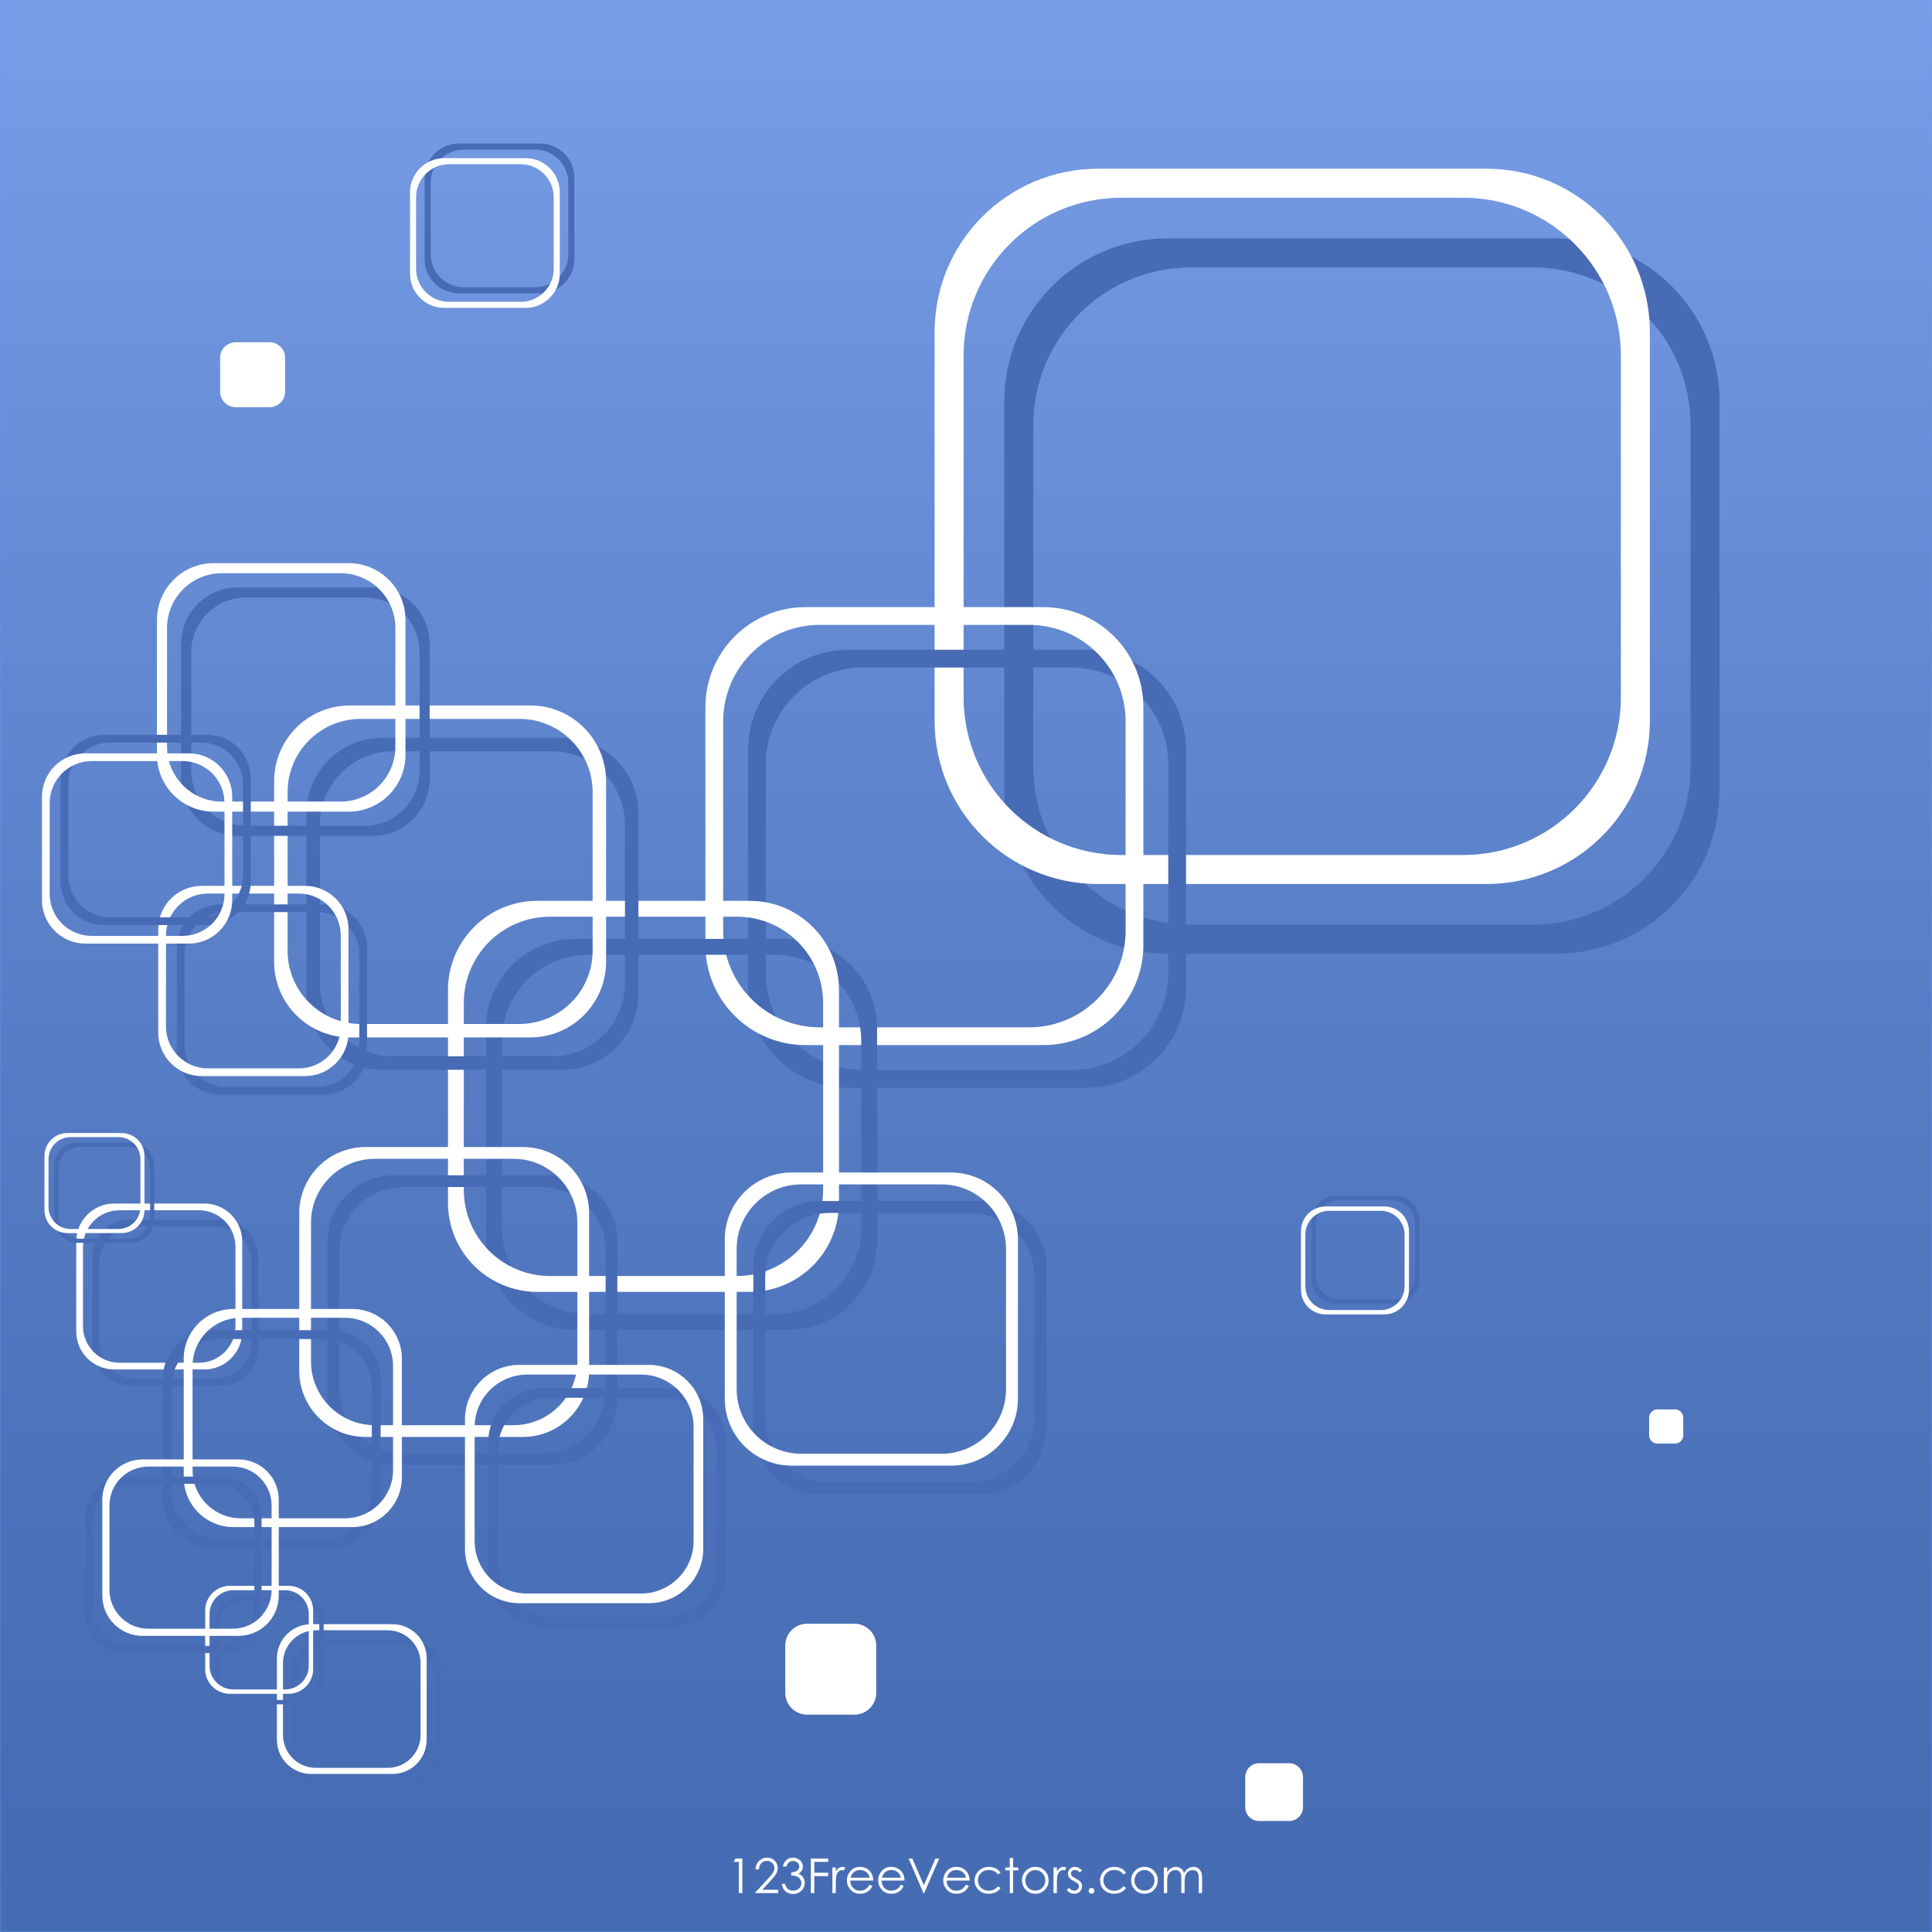 <?xml version="1.0" encoding="UTF-8" standalone="no"?>
<svg
     xmlns:dc="http://purl.org/dc/elements/1.1/"
     xmlns:cc="http://creativecommons.org/ns#"
     xmlns:rdf="http://www.w3.org/1999/02/22-rdf-syntax-ns#"
     xmlns:svg="http://www.w3.org/2000/svg"
     xmlns="http://www.w3.org/2000/svg"
     xmlns:xlink="http://www.w3.org/1999/xlink"
     width="800pt"
     height="800pt"
     viewBox="0 0 800 800"
     version="1.2"
     id="svg868">
    <defs
         id="defs485">
        <filter
             id="alpha"
             filterUnits="objectBoundingBox"
             x="0%"
             y="0%"
             width="100%"
             height="100%">
            <feColorMatrix
                 type="matrix"
                 in="SourceGraphic"
                 values="0 0 0 0 1 0 0 0 0 1 0 0 0 0 1 0 0 0 1 0"
                 id="feColorMatrix2" />
        </filter>
        <mask
             id="mask0">
            <g
                 filter="url(#alpha)"
                 id="g7">
                <rect
                     x="0"
                     y="0"
                     width="800"
                     height="800"
                     style="fill:rgb(0%,0%,0%);fill-opacity:0.3;stroke:none;"
                     id="rect5" />
            </g>
        </mask>
        <linearGradient
             id="linear0"
             gradientUnits="userSpaceOnUse"
             x1="0.004"
             y1="0"
             x2="0.996"
             y2="0"
             gradientTransform="matrix(-0,806.448,-806.448,-0,400,-3.226)">
            <stop
                 offset="0"
                 style="stop-color:rgb(66.667%,67.451%,68.628%);stop-opacity:1;"
                 id="stop10" />
            <stop
                 offset="0.004"
                 style="stop-color:rgb(66.275%,67.059%,68.236%);stop-opacity:1;"
                 id="stop12" />
            <stop
                 offset="0.008"
                 style="stop-color:rgb(65.883%,66.667%,67.844%);stop-opacity:1;"
                 id="stop14" />
            <stop
                 offset="0.012"
                 style="stop-color:rgb(65.491%,66.275%,67.451%);stop-opacity:1;"
                 id="stop16" />
            <stop
                 offset="0.016"
                 style="stop-color:rgb(65.491%,65.883%,67.059%);stop-opacity:1;"
                 id="stop18" />
            <stop
                 offset="0.02"
                 style="stop-color:rgb(65.099%,65.883%,66.667%);stop-opacity:1;"
                 id="stop20" />
            <stop
                 offset="0.023"
                 style="stop-color:rgb(64.706%,65.491%,66.667%);stop-opacity:1;"
                 id="stop22" />
            <stop
                 offset="0.027"
                 style="stop-color:rgb(64.314%,65.099%,66.275%);stop-opacity:1;"
                 id="stop24" />
            <stop
                 offset="0.031"
                 style="stop-color:rgb(63.922%,64.706%,65.883%);stop-opacity:1;"
                 id="stop26" />
            <stop
                 offset="0.035"
                 style="stop-color:rgb(63.53%,64.314%,65.491%);stop-opacity:1;"
                 id="stop28" />
            <stop
                 offset="0.039"
                 style="stop-color:rgb(63.138%,63.922%,65.099%);stop-opacity:1;"
                 id="stop30" />
            <stop
                 offset="0.043"
                 style="stop-color:rgb(62.746%,63.53%,64.706%);stop-opacity:1;"
                 id="stop32" />
            <stop
                 offset="0.047"
                 style="stop-color:rgb(62.354%,63.138%,64.314%);stop-opacity:1;"
                 id="stop34" />
            <stop
                 offset="0.051"
                 style="stop-color:rgb(62.354%,62.746%,63.922%);stop-opacity:1;"
                 id="stop36" />
            <stop
                 offset="0.055"
                 style="stop-color:rgb(61.961%,62.746%,63.53%);stop-opacity:1;"
                 id="stop38" />
            <stop
                 offset="0.059"
                 style="stop-color:rgb(61.569%,62.354%,63.138%);stop-opacity:1;"
                 id="stop40" />
            <stop
                 offset="0.062"
                 style="stop-color:rgb(61.177%,61.961%,63.138%);stop-opacity:1;"
                 id="stop42" />
            <stop
                 offset="0.066"
                 style="stop-color:rgb(60.785%,61.569%,62.746%);stop-opacity:1;"
                 id="stop44" />
            <stop
                 offset="0.07"
                 style="stop-color:rgb(60.393%,61.177%,62.354%);stop-opacity:1;"
                 id="stop46" />
            <stop
                 offset="0.074"
                 style="stop-color:rgb(60.001%,60.785%,61.961%);stop-opacity:1;"
                 id="stop48" />
            <stop
                 offset="0.078"
                 style="stop-color:rgb(59.608%,60.393%,61.569%);stop-opacity:1;"
                 id="stop50" />
            <stop
                 offset="0.082"
                 style="stop-color:rgb(59.608%,60.001%,61.177%);stop-opacity:1;"
                 id="stop52" />
            <stop
                 offset="0.086"
                 style="stop-color:rgb(59.216%,60.001%,60.785%);stop-opacity:1;"
                 id="stop54" />
            <stop
                 offset="0.09"
                 style="stop-color:rgb(58.824%,59.608%,60.393%);stop-opacity:1;"
                 id="stop56" />
            <stop
                 offset="0.094"
                 style="stop-color:rgb(58.432%,59.216%,60.001%);stop-opacity:1;"
                 id="stop58" />
            <stop
                 offset="0.098"
                 style="stop-color:rgb(58.04%,58.824%,60.001%);stop-opacity:1;"
                 id="stop60" />
            <stop
                 offset="0.102"
                 style="stop-color:rgb(57.648%,58.432%,59.608%);stop-opacity:1;"
                 id="stop62" />
            <stop
                 offset="0.105"
                 style="stop-color:rgb(57.256%,58.04%,59.216%);stop-opacity:1;"
                 id="stop64" />
            <stop
                 offset="0.109"
                 style="stop-color:rgb(57.256%,57.648%,58.824%);stop-opacity:1;"
                 id="stop66" />
            <stop
                 offset="0.113"
                 style="stop-color:rgb(56.863%,57.256%,58.432%);stop-opacity:1;"
                 id="stop68" />
            <stop
                 offset="0.117"
                 style="stop-color:rgb(56.471%,57.256%,58.04%);stop-opacity:1;"
                 id="stop70" />
            <stop
                 offset="0.121"
                 style="stop-color:rgb(56.079%,56.863%,57.648%);stop-opacity:1;"
                 id="stop72" />
            <stop
                 offset="0.125"
                 style="stop-color:rgb(55.687%,56.471%,57.256%);stop-opacity:1;"
                 id="stop74" />
            <stop
                 offset="0.129"
                 style="stop-color:rgb(55.295%,56.079%,56.863%);stop-opacity:1;"
                 id="stop76" />
            <stop
                 offset="0.133"
                 style="stop-color:rgb(54.903%,55.687%,56.863%);stop-opacity:1;"
                 id="stop78" />
            <stop
                 offset="0.137"
                 style="stop-color:rgb(54.903%,55.295%,56.471%);stop-opacity:1;"
                 id="stop80" />
            <stop
                 offset="0.141"
                 style="stop-color:rgb(54.51%,54.903%,56.079%);stop-opacity:1;"
                 id="stop82" />
            <stop
                 offset="0.145"
                 style="stop-color:rgb(54.118%,54.903%,55.687%);stop-opacity:1;"
                 id="stop84" />
            <stop
                 offset="0.148"
                 style="stop-color:rgb(53.726%,54.51%,55.295%);stop-opacity:1;"
                 id="stop86" />
            <stop
                 offset="0.152"
                 style="stop-color:rgb(53.334%,54.118%,54.903%);stop-opacity:1;"
                 id="stop88" />
            <stop
                 offset="0.156"
                 style="stop-color:rgb(52.942%,53.726%,54.51%);stop-opacity:1;"
                 id="stop90" />
            <stop
                 offset="0.16"
                 style="stop-color:rgb(52.942%,53.334%,54.51%);stop-opacity:1;"
                 id="stop92" />
            <stop
                 offset="0.164"
                 style="stop-color:rgb(52.55%,52.942%,54.118%);stop-opacity:1;"
                 id="stop94" />
            <stop
                 offset="0.168"
                 style="stop-color:rgb(52.158%,52.55%,53.726%);stop-opacity:1;"
                 id="stop96" />
            <stop
                 offset="0.172"
                 style="stop-color:rgb(51.765%,52.55%,53.334%);stop-opacity:1;"
                 id="stop98" />
            <stop
                 offset="0.176"
                 style="stop-color:rgb(51.373%,52.158%,52.942%);stop-opacity:1;"
                 id="stop100" />
            <stop
                 offset="0.18"
                 style="stop-color:rgb(50.981%,51.765%,52.55%);stop-opacity:1;"
                 id="stop102" />
            <stop
                 offset="0.184"
                 style="stop-color:rgb(50.981%,51.373%,52.158%);stop-opacity:1;"
                 id="stop104" />
            <stop
                 offset="0.188"
                 style="stop-color:rgb(50.589%,50.981%,52.158%);stop-opacity:1;"
                 id="stop106" />
            <stop
                 offset="0.191"
                 style="stop-color:rgb(50.197%,50.589%,51.765%);stop-opacity:1;"
                 id="stop108" />
            <stop
                 offset="0.195"
                 style="stop-color:rgb(49.803%,50.589%,51.373%);stop-opacity:1;"
                 id="stop110" />
            <stop
                 offset="0.199"
                 style="stop-color:rgb(49.411%,50.197%,50.981%);stop-opacity:1;"
                 id="stop112" />
            <stop
                 offset="0.203"
                 style="stop-color:rgb(49.019%,49.803%,50.589%);stop-opacity:1;"
                 id="stop114" />
            <stop
                 offset="0.207"
                 style="stop-color:rgb(49.019%,49.411%,50.197%);stop-opacity:1;"
                 id="stop116" />
            <stop
                 offset="0.211"
                 style="stop-color:rgb(48.627%,49.019%,49.803%);stop-opacity:1;"
                 id="stop118" />
            <stop
                 offset="0.215"
                 style="stop-color:rgb(48.235%,48.627%,49.803%);stop-opacity:1;"
                 id="stop120" />
            <stop
                 offset="0.219"
                 style="stop-color:rgb(47.842%,48.627%,49.411%);stop-opacity:1;"
                 id="stop122" />
            <stop
                 offset="0.223"
                 style="stop-color:rgb(47.45%,48.235%,49.019%);stop-opacity:1;"
                 id="stop124" />
            <stop
                 offset="0.227"
                 style="stop-color:rgb(47.45%,47.842%,48.627%);stop-opacity:1;"
                 id="stop126" />
            <stop
                 offset="0.23"
                 style="stop-color:rgb(47.058%,47.45%,48.235%);stop-opacity:1;"
                 id="stop128" />
            <stop
                 offset="0.234"
                 style="stop-color:rgb(46.666%,47.058%,47.842%);stop-opacity:1;"
                 id="stop130" />
            <stop
                 offset="0.238"
                 style="stop-color:rgb(46.274%,46.666%,47.842%);stop-opacity:1;"
                 id="stop132" />
            <stop
                 offset="0.242"
                 style="stop-color:rgb(45.882%,46.666%,47.45%);stop-opacity:1;"
                 id="stop134" />
            <stop
                 offset="0.246"
                 style="stop-color:rgb(45.49%,46.274%,47.058%);stop-opacity:1;"
                 id="stop136" />
            <stop
                 offset="0.25"
                 style="stop-color:rgb(45.49%,45.882%,46.666%);stop-opacity:1;"
                 id="stop138" />
            <stop
                 offset="0.254"
                 style="stop-color:rgb(45.097%,45.49%,46.274%);stop-opacity:1;"
                 id="stop140" />
            <stop
                 offset="0.258"
                 style="stop-color:rgb(44.705%,45.097%,45.882%);stop-opacity:1;"
                 id="stop142" />
            <stop
                 offset="0.262"
                 style="stop-color:rgb(44.313%,45.097%,45.882%);stop-opacity:1;"
                 id="stop144" />
            <stop
                 offset="0.266"
                 style="stop-color:rgb(43.921%,44.705%,45.49%);stop-opacity:1;"
                 id="stop146" />
            <stop
                 offset="0.27"
                 style="stop-color:rgb(43.921%,44.313%,45.097%);stop-opacity:1;"
                 id="stop148" />
            <stop
                 offset="0.273"
                 style="stop-color:rgb(43.529%,43.921%,44.705%);stop-opacity:1;"
                 id="stop150" />
            <stop
                 offset="0.277"
                 style="stop-color:rgb(43.137%,43.529%,44.313%);stop-opacity:1;"
                 id="stop152" />
            <stop
                 offset="0.281"
                 style="stop-color:rgb(42.744%,43.529%,43.921%);stop-opacity:1;"
                 id="stop154" />
            <stop
                 offset="0.285"
                 style="stop-color:rgb(42.352%,43.137%,43.921%);stop-opacity:1;"
                 id="stop156" />
            <stop
                 offset="0.289"
                 style="stop-color:rgb(42.352%,42.744%,43.529%);stop-opacity:1;"
                 id="stop158" />
            <stop
                 offset="0.293"
                 style="stop-color:rgb(41.96%,42.352%,43.137%);stop-opacity:1;"
                 id="stop160" />
            <stop
                 offset="0.297"
                 style="stop-color:rgb(41.568%,41.96%,42.744%);stop-opacity:1;"
                 id="stop162" />
            <stop
                 offset="0.301"
                 style="stop-color:rgb(41.176%,41.96%,42.352%);stop-opacity:1;"
                 id="stop164" />
            <stop
                 offset="0.305"
                 style="stop-color:rgb(40.784%,41.568%,42.352%);stop-opacity:1;"
                 id="stop166" />
            <stop
                 offset="0.309"
                 style="stop-color:rgb(40.784%,41.176%,41.96%);stop-opacity:1;"
                 id="stop168" />
            <stop
                 offset="0.312"
                 style="stop-color:rgb(40.392%,40.784%,41.568%);stop-opacity:1;"
                 id="stop170" />
            <stop
                 offset="0.316"
                 style="stop-color:rgb(39.999%,40.392%,41.176%);stop-opacity:1;"
                 id="stop172" />
            <stop
                 offset="0.32"
                 style="stop-color:rgb(39.607%,40.392%,40.784%);stop-opacity:1;"
                 id="stop174" />
            <stop
                 offset="0.324"
                 style="stop-color:rgb(39.607%,39.999%,40.784%);stop-opacity:1;"
                 id="stop176" />
            <stop
                 offset="0.328"
                 style="stop-color:rgb(39.215%,39.607%,40.392%);stop-opacity:1;"
                 id="stop178" />
            <stop
                 offset="0.332"
                 style="stop-color:rgb(38.823%,39.215%,39.999%);stop-opacity:1;"
                 id="stop180" />
            <stop
                 offset="0.336"
                 style="stop-color:rgb(38.431%,38.823%,39.607%);stop-opacity:1;"
                 id="stop182" />
            <stop
                 offset="0.34"
                 style="stop-color:rgb(38.039%,38.823%,39.215%);stop-opacity:1;"
                 id="stop184" />
            <stop
                 offset="0.344"
                 style="stop-color:rgb(38.039%,38.431%,39.215%);stop-opacity:1;"
                 id="stop186" />
            <stop
                 offset="0.348"
                 style="stop-color:rgb(37.646%,38.039%,38.823%);stop-opacity:1;"
                 id="stop188" />
            <stop
                 offset="0.352"
                 style="stop-color:rgb(37.254%,37.646%,38.431%);stop-opacity:1;"
                 id="stop190" />
            <stop
                 offset="0.355"
                 style="stop-color:rgb(36.862%,37.646%,38.039%);stop-opacity:1;"
                 id="stop192" />
            <stop
                 offset="0.359"
                 style="stop-color:rgb(36.862%,37.254%,37.646%);stop-opacity:1;"
                 id="stop194" />
            <stop
                 offset="0.363"
                 style="stop-color:rgb(36.47%,36.862%,37.646%);stop-opacity:1;"
                 id="stop196" />
            <stop
                 offset="0.367"
                 style="stop-color:rgb(36.078%,36.47%,37.254%);stop-opacity:1;"
                 id="stop198" />
            <stop
                 offset="0.371"
                 style="stop-color:rgb(35.686%,36.078%,36.862%);stop-opacity:1;"
                 id="stop200" />
            <stop
                 offset="0.375"
                 style="stop-color:rgb(35.686%,36.078%,36.47%);stop-opacity:1;"
                 id="stop202" />
            <stop
                 offset="0.379"
                 style="stop-color:rgb(35.294%,35.686%,36.078%);stop-opacity:1;"
                 id="stop204" />
            <stop
                 offset="0.383"
                 style="stop-color:rgb(34.901%,35.294%,36.078%);stop-opacity:1;"
                 id="stop206" />
            <stop
                 offset="0.387"
                 style="stop-color:rgb(34.509%,34.901%,35.686%);stop-opacity:1;"
                 id="stop208" />
            <stop
                 offset="0.391"
                 style="stop-color:rgb(34.509%,34.901%,35.294%);stop-opacity:1;"
                 id="stop210" />
            <stop
                 offset="0.395"
                 style="stop-color:rgb(34.117%,34.509%,34.901%);stop-opacity:1;"
                 id="stop212" />
            <stop
                 offset="0.398"
                 style="stop-color:rgb(33.725%,34.117%,34.901%);stop-opacity:1;"
                 id="stop214" />
            <stop
                 offset="0.402"
                 style="stop-color:rgb(33.333%,33.725%,34.509%);stop-opacity:1;"
                 id="stop216" />
            <stop
                 offset="0.406"
                 style="stop-color:rgb(33.333%,33.725%,34.117%);stop-opacity:1;"
                 id="stop218" />
            <stop
                 offset="0.41"
                 style="stop-color:rgb(32.941%,33.333%,33.725%);stop-opacity:1;"
                 id="stop220" />
            <stop
                 offset="0.414"
                 style="stop-color:rgb(32.549%,32.941%,33.725%);stop-opacity:1;"
                 id="stop222" />
            <stop
                 offset="0.418"
                 style="stop-color:rgb(32.156%,32.549%,33.333%);stop-opacity:1;"
                 id="stop224" />
            <stop
                 offset="0.422"
                 style="stop-color:rgb(32.156%,32.549%,32.941%);stop-opacity:1;"
                 id="stop226" />
            <stop
                 offset="0.426"
                 style="stop-color:rgb(31.764%,32.156%,32.549%);stop-opacity:1;"
                 id="stop228" />
            <stop
                 offset="0.43"
                 style="stop-color:rgb(31.372%,31.764%,32.156%);stop-opacity:1;"
                 id="stop230" />
            <stop
                 offset="0.434"
                 style="stop-color:rgb(30.98%,31.372%,32.156%);stop-opacity:1;"
                 id="stop232" />
            <stop
                 offset="0.438"
                 style="stop-color:rgb(30.98%,31.372%,31.764%);stop-opacity:1;"
                 id="stop234" />
            <stop
                 offset="0.441"
                 style="stop-color:rgb(30.588%,30.98%,31.372%);stop-opacity:1;"
                 id="stop236" />
            <stop
                 offset="0.445"
                 style="stop-color:rgb(30.196%,30.588%,30.98%);stop-opacity:1;"
                 id="stop238" />
            <stop
                 offset="0.449"
                 style="stop-color:rgb(29.803%,30.196%,30.98%);stop-opacity:1;"
                 id="stop240" />
            <stop
                 offset="0.453"
                 style="stop-color:rgb(29.803%,30.196%,30.588%);stop-opacity:1;"
                 id="stop242" />
            <stop
                 offset="0.457"
                 style="stop-color:rgb(29.411%,29.803%,30.196%);stop-opacity:1;"
                 id="stop244" />
            <stop
                 offset="0.461"
                 style="stop-color:rgb(29.019%,29.411%,30.196%);stop-opacity:1;"
                 id="stop246" />
            <stop
                 offset="0.465"
                 style="stop-color:rgb(29.019%,29.019%,29.803%);stop-opacity:1;"
                 id="stop248" />
            <stop
                 offset="0.469"
                 style="stop-color:rgb(28.627%,29.019%,29.411%);stop-opacity:1;"
                 id="stop250" />
            <stop
                 offset="0.473"
                 style="stop-color:rgb(28.235%,28.627%,29.019%);stop-opacity:1;"
                 id="stop252" />
            <stop
                 offset="0.477"
                 style="stop-color:rgb(27.843%,28.235%,29.019%);stop-opacity:1;"
                 id="stop254" />
            <stop
                 offset="0.48"
                 style="stop-color:rgb(27.843%,28.235%,28.627%);stop-opacity:1;"
                 id="stop256" />
            <stop
                 offset="0.484"
                 style="stop-color:rgb(27.451%,27.843%,28.235%);stop-opacity:1;"
                 id="stop258" />
            <stop
                 offset="0.488"
                 style="stop-color:rgb(27.058%,27.451%,27.843%);stop-opacity:1;"
                 id="stop260" />
            <stop
                 offset="0.492"
                 style="stop-color:rgb(27.058%,27.058%,27.843%);stop-opacity:1;"
                 id="stop262" />
            <stop
                 offset="0.496"
                 style="stop-color:rgb(26.666%,27.058%,27.451%);stop-opacity:1;"
                 id="stop264" />
            <stop
                 offset="0.5"
                 style="stop-color:rgb(26.274%,26.666%,27.058%);stop-opacity:1;"
                 id="stop266" />
            <stop
                 offset="0.504"
                 style="stop-color:rgb(26.274%,26.274%,26.666%);stop-opacity:1;"
                 id="stop268" />
            <stop
                 offset="0.508"
                 style="stop-color:rgb(25.882%,26.274%,26.666%);stop-opacity:1;"
                 id="stop270" />
            <stop
                 offset="0.512"
                 style="stop-color:rgb(25.49%,25.882%,26.274%);stop-opacity:1;"
                 id="stop272" />
            <stop
                 offset="0.516"
                 style="stop-color:rgb(25.098%,25.49%,25.882%);stop-opacity:1;"
                 id="stop274" />
            <stop
                 offset="0.52"
                 style="stop-color:rgb(25.098%,25.098%,25.882%);stop-opacity:1;"
                 id="stop276" />
            <stop
                 offset="0.523"
                 style="stop-color:rgb(24.706%,25.098%,25.49%);stop-opacity:1;"
                 id="stop278" />
            <stop
                 offset="0.527"
                 style="stop-color:rgb(24.313%,24.706%,25.098%);stop-opacity:1;"
                 id="stop280" />
            <stop
                 offset="0.531"
                 style="stop-color:rgb(24.313%,24.313%,24.706%);stop-opacity:1;"
                 id="stop282" />
            <stop
                 offset="0.535"
                 style="stop-color:rgb(23.921%,24.313%,24.706%);stop-opacity:1;"
                 id="stop284" />
            <stop
                 offset="0.539"
                 style="stop-color:rgb(23.529%,23.921%,24.313%);stop-opacity:1;"
                 id="stop286" />
            <stop
                 offset="0.543"
                 style="stop-color:rgb(23.529%,23.529%,23.921%);stop-opacity:1;"
                 id="stop288" />
            <stop
                 offset="0.547"
                 style="stop-color:rgb(23.137%,23.529%,23.921%);stop-opacity:1;"
                 id="stop290" />
            <stop
                 offset="0.551"
                 style="stop-color:rgb(22.745%,23.137%,23.529%);stop-opacity:1;"
                 id="stop292" />
            <stop
                 offset="0.555"
                 style="stop-color:rgb(22.745%,22.745%,23.137%);stop-opacity:1;"
                 id="stop294" />
            <stop
                 offset="0.559"
                 style="stop-color:rgb(22.353%,22.745%,23.137%);stop-opacity:1;"
                 id="stop296" />
            <stop
                 offset="0.562"
                 style="stop-color:rgb(21.96%,22.353%,22.745%);stop-opacity:1;"
                 id="stop298" />
            <stop
                 offset="0.566"
                 style="stop-color:rgb(21.96%,21.96%,22.353%);stop-opacity:1;"
                 id="stop300" />
            <stop
                 offset="0.57"
                 style="stop-color:rgb(21.568%,21.96%,22.353%);stop-opacity:1;"
                 id="stop302" />
            <stop
                 offset="0.574"
                 style="stop-color:rgb(21.176%,21.568%,21.96%);stop-opacity:1;"
                 id="stop304" />
            <stop
                 offset="0.578"
                 style="stop-color:rgb(21.176%,21.176%,21.568%);stop-opacity:1;"
                 id="stop306" />
            <stop
                 offset="0.582"
                 style="stop-color:rgb(20.784%,21.176%,21.176%);stop-opacity:1;"
                 id="stop308" />
            <stop
                 offset="0.586"
                 style="stop-color:rgb(20.392%,20.784%,21.176%);stop-opacity:1;"
                 id="stop310" />
            <stop
                 offset="0.59"
                 style="stop-color:rgb(20.392%,20.392%,20.784%);stop-opacity:1;"
                 id="stop312" />
            <stop
                 offset="0.594"
                 style="stop-color:rgb(20%,20.392%,20.392%);stop-opacity:1;"
                 id="stop314" />
            <stop
                 offset="0.598"
                 style="stop-color:rgb(19.608%,20%,20.392%);stop-opacity:1;"
                 id="stop316" />
            <stop
                 offset="0.602"
                 style="stop-color:rgb(19.608%,19.608%,20%);stop-opacity:1;"
                 id="stop318" />
            <stop
                 offset="0.605"
                 style="stop-color:rgb(19.215%,19.608%,19.608%);stop-opacity:1;"
                 id="stop320" />
            <stop
                 offset="0.609"
                 style="stop-color:rgb(18.823%,19.215%,19.608%);stop-opacity:1;"
                 id="stop322" />
            <stop
                 offset="0.613"
                 style="stop-color:rgb(18.823%,18.823%,19.215%);stop-opacity:1;"
                 id="stop324" />
            <stop
                 offset="0.617"
                 style="stop-color:rgb(18.431%,18.823%,18.823%);stop-opacity:1;"
                 id="stop326" />
            <stop
                 offset="0.621"
                 style="stop-color:rgb(18.039%,18.431%,18.823%);stop-opacity:1;"
                 id="stop328" />
            <stop
                 offset="0.625"
                 style="stop-color:rgb(18.039%,18.039%,18.431%);stop-opacity:1;"
                 id="stop330" />
            <stop
                 offset="0.629"
                 style="stop-color:rgb(17.647%,18.039%,18.039%);stop-opacity:1;"
                 id="stop332" />
            <stop
                 offset="0.633"
                 style="stop-color:rgb(17.647%,17.647%,18.039%);stop-opacity:1;"
                 id="stop334" />
            <stop
                 offset="0.637"
                 style="stop-color:rgb(17.255%,17.255%,17.647%);stop-opacity:1;"
                 id="stop336" />
            <stop
                 offset="0.641"
                 style="stop-color:rgb(16.862%,17.255%,17.647%);stop-opacity:1;"
                 id="stop338" />
            <stop
                 offset="0.645"
                 style="stop-color:rgb(16.862%,16.862%,17.255%);stop-opacity:1;"
                 id="stop340" />
            <stop
                 offset="0.648"
                 style="stop-color:rgb(16.47%,16.862%,16.862%);stop-opacity:1;"
                 id="stop342" />
            <stop
                 offset="0.652"
                 style="stop-color:rgb(16.078%,16.47%,16.862%);stop-opacity:1;"
                 id="stop344" />
            <stop
                 offset="0.656"
                 style="stop-color:rgb(16.078%,16.078%,16.47%);stop-opacity:1;"
                 id="stop346" />
            <stop
                 offset="0.66"
                 style="stop-color:rgb(15.686%,16.078%,16.078%);stop-opacity:1;"
                 id="stop348" />
            <stop
                 offset="0.664"
                 style="stop-color:rgb(15.686%,15.686%,16.078%);stop-opacity:1;"
                 id="stop350" />
            <stop
                 offset="0.668"
                 style="stop-color:rgb(15.294%,15.294%,15.686%);stop-opacity:1;"
                 id="stop352" />
            <stop
                 offset="0.672"
                 style="stop-color:rgb(14.902%,15.294%,15.294%);stop-opacity:1;"
                 id="stop354" />
            <stop
                 offset="0.676"
                 style="stop-color:rgb(14.902%,14.902%,15.294%);stop-opacity:1;"
                 id="stop356" />
            <stop
                 offset="0.68"
                 style="stop-color:rgb(14.51%,14.902%,14.902%);stop-opacity:1;"
                 id="stop358" />
            <stop
                 offset="0.684"
                 style="stop-color:rgb(14.51%,14.51%,14.902%);stop-opacity:1;"
                 id="stop360" />
            <stop
                 offset="0.688"
                 style="stop-color:rgb(14.117%,14.117%,14.51%);stop-opacity:1;"
                 id="stop362" />
            <stop
                 offset="0.691"
                 style="stop-color:rgb(13.725%,14.117%,14.117%);stop-opacity:1;"
                 id="stop364" />
            <stop
                 offset="0.695"
                 style="stop-color:rgb(13.725%,13.725%,14.117%);stop-opacity:1;"
                 id="stop366" />
            <stop
                 offset="0.699"
                 style="stop-color:rgb(13.333%,13.725%,13.725%);stop-opacity:1;"
                 id="stop368" />
            <stop
                 offset="0.703"
                 style="stop-color:rgb(13.333%,13.333%,13.725%);stop-opacity:1;"
                 id="stop370" />
            <stop
                 offset="0.707"
                 style="stop-color:rgb(12.941%,12.941%,13.333%);stop-opacity:1;"
                 id="stop372" />
            <stop
                 offset="0.711"
                 style="stop-color:rgb(12.549%,12.941%,12.941%);stop-opacity:1;"
                 id="stop374" />
            <stop
                 offset="0.715"
                 style="stop-color:rgb(12.549%,12.549%,12.941%);stop-opacity:1;"
                 id="stop376" />
            <stop
                 offset="0.719"
                 style="stop-color:rgb(12.157%,12.549%,12.549%);stop-opacity:1;"
                 id="stop378" />
            <stop
                 offset="0.723"
                 style="stop-color:rgb(12.157%,12.157%,12.549%);stop-opacity:1;"
                 id="stop380" />
            <stop
                 offset="0.727"
                 style="stop-color:rgb(11.765%,11.765%,12.157%);stop-opacity:1;"
                 id="stop382" />
            <stop
                 offset="0.73"
                 style="stop-color:rgb(11.765%,11.765%,11.765%);stop-opacity:1;"
                 id="stop384" />
            <stop
                 offset="0.734"
                 style="stop-color:rgb(11.372%,11.372%,11.765%);stop-opacity:1;"
                 id="stop386" />
            <stop
                 offset="0.738"
                 style="stop-color:rgb(10.98%,11.372%,11.372%);stop-opacity:1;"
                 id="stop388" />
            <stop
                 offset="0.742"
                 style="stop-color:rgb(10.98%,10.98%,11.372%);stop-opacity:1;"
                 id="stop390" />
            <stop
                 offset="0.746"
                 style="stop-color:rgb(10.588%,10.98%,10.98%);stop-opacity:1;"
                 id="stop392" />
            <stop
                 offset="0.75"
                 style="stop-color:rgb(10.588%,10.588%,10.588%);stop-opacity:1;"
                 id="stop394" />
            <stop
                 offset="0.754"
                 style="stop-color:rgb(10.196%,10.196%,10.588%);stop-opacity:1;"
                 id="stop396" />
            <stop
                 offset="0.758"
                 style="stop-color:rgb(10.196%,10.196%,10.196%);stop-opacity:1;"
                 id="stop398" />
            <stop
                 offset="0.762"
                 style="stop-color:rgb(9.804%,9.804%,10.196%);stop-opacity:1;"
                 id="stop400" />
            <stop
                 offset="0.766"
                 style="stop-color:rgb(9.804%,9.804%,9.804%);stop-opacity:1;"
                 id="stop402" />
            <stop
                 offset="0.77"
                 style="stop-color:rgb(9.412%,9.412%,9.804%);stop-opacity:1;"
                 id="stop404" />
            <stop
                 offset="0.773"
                 style="stop-color:rgb(9.019%,9.412%,9.412%);stop-opacity:1;"
                 id="stop406" />
            <stop
                 offset="0.777"
                 style="stop-color:rgb(9.019%,9.019%,9.412%);stop-opacity:1;"
                 id="stop408" />
            <stop
                 offset="0.781"
                 style="stop-color:rgb(8.627%,9.019%,9.019%);stop-opacity:1;"
                 id="stop410" />
            <stop
                 offset="0.785"
                 style="stop-color:rgb(8.627%,8.627%,8.627%);stop-opacity:1;"
                 id="stop412" />
            <stop
                 offset="0.789"
                 style="stop-color:rgb(8.235%,8.627%,8.627%);stop-opacity:1;"
                 id="stop414" />
            <stop
                 offset="0.793"
                 style="stop-color:rgb(8.235%,8.235%,8.235%);stop-opacity:1;"
                 id="stop416" />
            <stop
                 offset="0.797"
                 style="stop-color:rgb(7.843%,8.235%,8.235%);stop-opacity:1;"
                 id="stop418" />
            <stop
                 offset="0.801"
                 style="stop-color:rgb(7.843%,7.843%,7.843%);stop-opacity:1;"
                 id="stop420" />
            <stop
                 offset="0.805"
                 style="stop-color:rgb(7.451%,7.451%,7.843%);stop-opacity:1;"
                 id="stop422" />
            <stop
                 offset="0.809"
                 style="stop-color:rgb(7.451%,7.451%,7.451%);stop-opacity:1;"
                 id="stop424" />
            <stop
                 offset="0.812"
                 style="stop-color:rgb(7.059%,7.059%,7.451%);stop-opacity:1;"
                 id="stop426" />
            <stop
                 offset="0.816"
                 style="stop-color:rgb(7.059%,7.059%,7.059%);stop-opacity:1;"
                 id="stop428" />
            <stop
                 offset="0.82"
                 style="stop-color:rgb(6.667%,6.667%,7.059%);stop-opacity:1;"
                 id="stop430" />
            <stop
                 offset="0.824"
                 style="stop-color:rgb(6.667%,6.667%,6.667%);stop-opacity:1;"
                 id="stop432" />
            <stop
                 offset="0.828"
                 style="stop-color:rgb(6.274%,6.274%,6.667%);stop-opacity:1;"
                 id="stop434" />
            <stop
                 offset="0.836"
                 style="stop-color:rgb(6.274%,6.274%,6.274%);stop-opacity:1;"
                 id="stop436" />
            <stop
                 offset="0.844"
                 style="stop-color:rgb(5.882%,5.882%,5.882%);stop-opacity:1;"
                 id="stop438" />
            <stop
                 offset="0.852"
                 style="stop-color:rgb(5.49%,5.49%,5.49%);stop-opacity:1;"
                 id="stop440" />
            <stop
                 offset="0.859"
                 style="stop-color:rgb(5.098%,5.098%,5.098%);stop-opacity:1;"
                 id="stop442" />
            <stop
                 offset="0.867"
                 style="stop-color:rgb(4.706%,4.706%,4.706%);stop-opacity:1;"
                 id="stop444" />
            <stop
                 offset="0.875"
                 style="stop-color:rgb(4.314%,4.314%,4.314%);stop-opacity:1;"
                 id="stop446" />
            <stop
                 offset="0.883"
                 style="stop-color:rgb(3.922%,3.922%,4.314%);stop-opacity:1;"
                 id="stop448" />
            <stop
                 offset="0.891"
                 style="stop-color:rgb(3.529%,3.922%,3.922%);stop-opacity:1;"
                 id="stop450" />
            <stop
                 offset="0.898"
                 style="stop-color:rgb(3.529%,3.529%,3.529%);stop-opacity:1;"
                 id="stop452" />
            <stop
                 offset="0.906"
                 style="stop-color:rgb(3.137%,3.137%,3.137%);stop-opacity:1;"
                 id="stop454" />
            <stop
                 offset="0.914"
                 style="stop-color:rgb(2.745%,2.745%,2.745%);stop-opacity:1;"
                 id="stop456" />
            <stop
                 offset="0.922"
                 style="stop-color:rgb(2.353%,2.353%,2.353%);stop-opacity:1;"
                 id="stop458" />
            <stop
                 offset="0.93"
                 style="stop-color:rgb(1.961%,2.353%,2.353%);stop-opacity:1;"
                 id="stop460" />
            <stop
                 offset="0.938"
                 style="stop-color:rgb(1.961%,1.961%,1.961%);stop-opacity:1;"
                 id="stop462" />
            <stop
                 offset="0.945"
                 style="stop-color:rgb(1.569%,1.569%,1.569%);stop-opacity:1;"
                 id="stop464" />
            <stop
                 offset="0.953"
                 style="stop-color:rgb(1.176%,1.176%,1.176%);stop-opacity:1;"
                 id="stop466" />
            <stop
                 offset="0.961"
                 style="stop-color:rgb(1.176%,1.176%,1.176%);stop-opacity:1;"
                 id="stop468" />
            <stop
                 offset="0.969"
                 style="stop-color:rgb(0.784%,0.784%,0.784%);stop-opacity:1;"
                 id="stop470" />
            <stop
                 offset="0.977"
                 style="stop-color:rgb(0.784%,0.784%,0.784%);stop-opacity:1;"
                 id="stop472" />
            <stop
                 offset="0.984"
                 style="stop-color:rgb(0.392%,0.392%,0.392%);stop-opacity:1;"
                 id="stop474" />
            <stop
                 offset="1"
                 style="stop-color:rgb(0%,0%,0%);stop-opacity:1;"
                 id="stop476" />
        </linearGradient>
        <clipPath
             id="clip1">
            <rect
                 x="0"
                 y="0"
                 width="800"
                 height="800"
                 id="rect479" />
        </clipPath>
        <g
             id="surface1099"
             clip-path="url(#clip1)">
            <rect
                 x="0"
                 y="0"
                 width="800"
                 height="800"
                 style="fill:url(#linear0);stroke:none;"
                 id="rect482" />
        </g>
    </defs>
    <rect
         x="0"
         y="0"
         width="800"
         height="800"
         style="fill:#6399ff;fill-opacity:1;stroke:none"
         id="rect487" />
    <use
         xlink:href="#surface1099"
         comp-op="overlay"
         mask="url(#mask0)"
         id="use489"
         x="0"
         y="0"
         width="100%"
         height="100%" />
    <path
         style="fill:#476bb5;fill-opacity:1;fill-rule:nonzero;stroke:none"
         d="m 700.02,317.57 c 0,36.074 -29.246,65.316 -65.32,65.316 H 493.176 c -36.078,0 -65.32,-29.242 -65.32,-65.316 V 176.047 c 0,-36.074 29.242,-65.32 65.32,-65.32 h 141.523 c 36.074,0 65.32,29.246 65.32,65.32 z M 644.418,98.719 H 483.453 c -37.336,0 -67.605,30.27 -67.605,67.609 v 160.961 c 0,37.34 30.27,67.605 67.605,67.605 h 160.965 c 37.336,0 67.605,-30.266 67.605,-67.605 V 166.328 c 0,-37.34 -30.27,-67.609 -67.605,-67.609"
         id="path491" />
    <path
         style="fill:#ffffff;fill-opacity:1;fill-rule:nonzero;stroke:none"
         d="m 671.168,288.719 c 0,36.078 -29.246,65.32 -65.316,65.32 H 464.324 c -36.074,0 -65.316,-29.242 -65.316,-65.32 V 147.195 c 0,-36.074 29.242,-65.316 65.316,-65.316 h 141.527 c 36.07,0 65.316,29.242 65.316,65.316 z M 615.57,69.871 H 454.605 C 417.27,69.871 387,100.137 387,137.477 V 298.438 c 0,37.34 30.27,67.605 67.605,67.605 h 160.965 c 37.336,0 67.605,-30.266 67.605,-67.605 V 137.477 c 0,-37.34 -30.27,-67.605 -67.605,-67.605"
         id="path493" />
    <path
         style="fill:#476bb5;fill-opacity:1;fill-rule:nonzero;stroke:none"
         d="m 483.758,403.07 c 0,22.09 -17.906,39.992 -39.996,39.992 h -86.656 c -22.09,0 -39.996,-17.902 -39.996,-39.992 v -86.656 c 0,-22.09 17.906,-39.996 39.996,-39.996 h 86.656 c 22.09,0 39.996,17.906 39.996,39.996 z m -34.047,-134.004 h -98.559 c -22.863,0 -41.395,18.531 -41.395,41.395 v 98.559 c 0,22.863 18.531,41.398 41.395,41.398 h 98.559 c 22.863,0 41.398,-18.535 41.398,-41.398 v -98.559 c 0,-22.863 -18.535,-41.395 -41.398,-41.395"
         id="path495" />
    <path
         style="fill:#ffffff;fill-opacity:1;fill-rule:nonzero;stroke:none"
         d="m 466.094,385.402 c 0,22.09 -17.906,39.996 -39.996,39.996 h -86.656 c -22.09,0 -39.996,-17.906 -39.996,-39.996 v -86.656 c 0,-22.086 17.906,-39.996 39.996,-39.996 h 86.656 c 22.09,0 39.996,17.91 39.996,39.996 z m -34.047,-134.004 h -98.559 c -22.863,0 -41.395,18.535 -41.395,41.398 v 98.559 c 0,22.863 18.531,41.395 41.395,41.395 h 98.559 c 22.863,0 41.398,-18.531 41.398,-41.395 v -98.559 c 0,-22.863 -18.535,-41.398 -41.398,-41.398"
         id="path497" />
    <path
         style="fill:#476bb5;fill-opacity:1;fill-rule:nonzero;stroke:none"
         d="m 356.613,508.43 c 0,19.727 -15.988,35.711 -35.707,35.711 h -77.371 c -19.723,0 -35.711,-15.984 -35.711,-35.711 V 431.062 c 0,-19.719 15.988,-35.707 35.711,-35.707 h 77.371 c 19.719,0 35.707,15.988 35.707,35.707 z M 326.219,388.789 h -87.996 c -20.414,0 -36.961,16.547 -36.961,36.961 v 87.996 c 0,20.414 16.547,36.957 36.961,36.957 h 87.996 c 20.41,0 36.957,-16.543 36.957,-36.957 V 425.75 c 0,-20.414 -16.547,-36.961 -36.957,-36.961"
         id="path499" />
    <path
         style="fill:#ffffff;fill-opacity:1;fill-rule:nonzero;stroke:none"
         d="m 340.84,492.66 c 0,19.723 -15.984,35.711 -35.707,35.711 h -77.371 c -19.719,0 -35.707,-15.988 -35.707,-35.711 v -77.367 c 0,-19.723 15.988,-35.711 35.707,-35.711 h 77.371 c 19.723,0 35.707,15.988 35.707,35.711 z M 310.445,373.02 h -87.996 c -20.41,0 -36.957,16.547 -36.957,36.957 v 87.996 c 0,20.414 16.547,36.961 36.957,36.961 h 87.996 c 20.414,0 36.961,-16.547 36.961,-36.961 v -87.996 c 0,-20.41 -16.547,-36.957 -36.961,-36.957"
         id="path501" />
    <path
         style="fill:#476bb5;fill-opacity:1;fill-rule:nonzero;stroke:none"
         d="m 258.785,407.07 c 0,16.742 -13.574,30.316 -30.312,30.316 h -65.684 c -16.742,0 -30.316,-13.574 -30.316,-30.316 v -65.68 c 0,-16.742 13.574,-30.316 30.316,-30.316 h 65.684 c 16.738,0 30.312,13.574 30.312,30.316 z m -25.805,-101.566 h -74.703 c -17.328,0 -31.375,14.047 -31.375,31.375 v 74.703 c 0,17.332 14.047,31.379 31.375,31.379 h 74.703 c 17.328,0 31.375,-14.047 31.375,-31.379 v -74.703 c 0,-17.328 -14.047,-31.375 -31.375,-31.375"
         id="path503" />
    <path
         style="fill:#ffffff;fill-opacity:1;fill-rule:nonzero;stroke:none"
         d="m 245.395,393.68 c 0,16.746 -13.57,30.316 -30.312,30.316 h -65.684 c -16.742,0 -30.312,-13.57 -30.312,-30.316 V 328 c 0,-16.742 13.57,-30.316 30.312,-30.316 h 65.684 c 16.742,0 30.312,13.574 30.312,30.316 z M 219.594,292.113 h -74.707 c -17.328,0 -31.375,14.047 -31.375,31.375 v 74.703 c 0,17.328 14.047,31.379 31.375,31.379 h 74.707 c 17.328,0 31.375,-14.051 31.375,-31.379 v -74.703 c 0,-17.328 -14.047,-31.375 -31.375,-31.375"
         id="path505" />
    <path
         style="fill:#476bb5;fill-opacity:1;fill-rule:nonzero;stroke:none"
         d="m 173.742,319.242 c 0,12.535 -10.16,22.695 -22.695,22.695 h -49.168 c -12.535,0 -22.695,-10.16 -22.695,-22.695 v -49.168 c 0,-12.531 10.16,-22.691 22.695,-22.691 h 49.168 c 12.535,0 22.695,10.16 22.695,22.691 z M 154.426,243.211 H 98.504 c -12.973,0 -23.492,10.516 -23.492,23.488 v 55.922 c 0,12.973 10.52,23.488 23.492,23.488 h 55.922 c 12.969,0 23.488,-10.516 23.488,-23.488 v -55.922 c 0,-12.973 -10.52,-23.488 -23.488,-23.488"
         id="path507" />
    <path
         style="fill:#ffffff;fill-opacity:1;fill-rule:nonzero;stroke:none"
         d="m 163.719,309.219 c 0,12.535 -10.16,22.695 -22.695,22.695 H 91.855 c -12.531,0 -22.691,-10.16 -22.691,-22.695 v -49.168 c 0,-12.531 10.16,-22.691 22.691,-22.691 h 49.168 c 12.535,0 22.695,10.16 22.695,22.691 z M 144.402,233.188 H 88.48 c -12.973,0 -23.488,10.516 -23.488,23.488 v 55.922 c 0,12.973 10.516,23.488 23.488,23.488 h 55.922 c 12.973,0 23.488,-10.516 23.488,-23.488 v -55.922 c 0,-12.973 -10.516,-23.488 -23.488,-23.488"
         id="path509" />
    <path
         style="fill:#476bb5;fill-opacity:1;fill-rule:nonzero;stroke:none"
         d="m 250.77,575.352 c 0,14.625 -11.852,26.477 -26.473,26.477 h -57.355 c -14.621,0 -26.473,-11.852 -26.473,-26.477 V 518 c 0,-14.625 11.852,-26.473 26.473,-26.473 h 57.355 c 14.621,0 26.473,11.848 26.473,26.473 z m -22.531,-88.691 H 163 c -15.129,0 -27.398,12.266 -27.398,27.398 v 65.234 c 0,15.133 12.27,27.402 27.398,27.402 h 65.238 c 15.129,0 27.398,-12.27 27.398,-27.402 v -65.234 c 0,-15.133 -12.27,-27.398 -27.398,-27.398"
         id="path511" />
    <path
         style="fill:#ffffff;fill-opacity:1;fill-rule:nonzero;stroke:none"
         d="m 239.078,563.66 c 0,14.621 -11.855,26.477 -26.473,26.477 H 155.25 c -14.621,0 -26.477,-11.855 -26.477,-26.477 v -57.355 c 0,-14.621 11.855,-26.469 26.477,-26.469 h 57.355 c 14.617,0 26.473,11.848 26.473,26.469 z m -22.535,-88.691 h -65.234 c -15.133,0 -27.398,12.266 -27.398,27.398 v 65.234 c 0,15.133 12.266,27.398 27.398,27.398 h 65.234 c 15.133,0 27.398,-12.266 27.398,-27.398 v -65.234 c 0,-15.133 -12.266,-27.398 -27.398,-27.398"
         id="path513" />
    <path
         style="fill:#476bb5;fill-opacity:1;fill-rule:nonzero;stroke:none"
         d="m 428.402,587.027 c 0,14.785 -11.984,26.77 -26.77,26.77 h -58.004 c -14.785,0 -26.77,-11.984 -26.77,-26.77 v -58.004 c 0,-14.781 11.984,-26.77 26.77,-26.77 h 58.004 c 14.785,0 26.77,11.988 26.77,26.77 z m -22.785,-89.695 h -65.973 c -15.301,0 -27.707,12.406 -27.707,27.711 v 65.969 c 0,15.301 12.406,27.707 27.707,27.707 h 65.973 c 15.301,0 27.707,-12.406 27.707,-27.707 v -65.969 c 0,-15.305 -12.406,-27.711 -27.707,-27.711"
         id="path515" />
    <path
         style="fill:#ffffff;fill-opacity:1;fill-rule:nonzero;stroke:none"
         d="m 416.578,575.203 c 0,14.785 -11.984,26.77 -26.77,26.77 h -58.004 c -14.785,0 -26.77,-11.984 -26.77,-26.77 v -58.004 c 0,-14.781 11.984,-26.77 26.77,-26.77 h 58.004 c 14.785,0 26.77,11.988 26.77,26.77 z m -22.785,-89.691 h -65.973 c -15.301,0 -27.707,12.402 -27.707,27.707 v 65.969 c 0,15.301 12.406,27.707 27.707,27.707 h 65.973 c 15.301,0 27.707,-12.406 27.707,-27.707 v -65.969 c 0,-15.305 -12.406,-27.707 -27.707,-27.707"
         id="path517" />
    <path
         style="fill:#476bb5;fill-opacity:1;fill-rule:nonzero;stroke:none"
         d="m 296.809,647.695 c 0,12.02 -9.742,21.762 -21.758,21.762 h -47.145 c -12.02,0 -21.762,-9.742 -21.762,-21.762 v -47.145 c 0,-12.016 9.742,-21.758 21.762,-21.758 h 47.145 c 12.016,0 21.758,9.742 21.758,21.758 z m -18.52,-72.902 h -53.621 c -12.438,0 -22.52,10.082 -22.52,22.52 v 53.621 c 0,12.438 10.082,22.523 22.52,22.523 h 53.621 c 12.438,0 22.52,-10.086 22.52,-22.523 V 597.312 c 0,-12.438 -10.082,-22.52 -22.52,-22.52"
         id="path519" />
    <path
         style="fill:#ffffff;fill-opacity:1;fill-rule:nonzero;stroke:none"
         d="m 287.199,638.086 c 0,12.02 -9.742,21.762 -21.762,21.762 h -47.141 c -12.02,0 -21.762,-9.742 -21.762,-21.762 V 590.938 c 0,-12.012 9.742,-21.754 21.762,-21.754 h 47.141 c 12.02,0 21.762,9.742 21.762,21.754 z m -18.52,-72.906 h -53.625 c -12.438,0 -22.52,10.086 -22.52,22.52 v 53.621 c 0,12.441 10.082,22.523 22.52,22.523 h 53.625 c 12.434,0 22.52,-10.082 22.52,-22.523 v -53.621 c 0,-12.434 -10.086,-22.52 -22.52,-22.52"
         id="path521" />
    <path
         style="fill:#476bb5;fill-opacity:1;fill-rule:nonzero;stroke:none"
         d="m 104.195,555.824 c 0,8.367 -6.785,15.152 -15.156,15.152 H 56.207 c -8.371,0 -15.156,-6.785 -15.156,-15.152 v -32.836 c 0,-8.367 6.785,-15.148 15.156,-15.148 h 32.832 c 8.371,0 15.156,6.781 15.156,15.148 z M 91.293,505.051 H 53.953 c -8.664,0 -15.688,7.023 -15.688,15.684 v 37.344 c 0,8.664 7.023,15.684 15.688,15.684 h 37.34 c 8.664,0 15.684,-7.02 15.684,-15.684 v -37.344 c 0,-8.66 -7.02,-15.684 -15.684,-15.684"
         id="path523" />
    <path
         style="fill:#ffffff;fill-opacity:1;fill-rule:nonzero;stroke:none"
         d="m 97.5,549.129 c 0,8.371 -6.785,15.156 -15.152,15.156 H 49.512 c -8.367,0 -15.152,-6.785 -15.152,-15.156 v -32.832 c 0,-8.367 6.785,-15.152 15.152,-15.152 h 32.836 c 8.367,0 15.152,6.785 15.152,15.152 z M 84.602,498.359 h -37.344 c -8.66,0 -15.684,7.023 -15.684,15.684 v 37.344 c 0,8.66 7.023,15.684 15.684,15.684 h 37.344 c 8.664,0 15.684,-7.023 15.684,-15.684 v -37.344 c 0,-8.66 -7.02,-15.684 -15.684,-15.684"
         id="path525" />
    <path
         style="fill:#476bb5;fill-opacity:1;fill-rule:nonzero;stroke:none"
         d="m 148.781,432.691 c 0,9.598 -7.777,17.371 -17.375,17.371 H 93.766 c -9.594,0 -17.371,-7.773 -17.371,-17.371 v -37.641 c 0,-9.594 7.777,-17.371 17.371,-17.371 h 37.641 c 9.598,0 17.375,7.777 17.375,17.371 z M 133.992,374.484 H 91.184 c -9.93,0 -17.98,8.051 -17.98,17.98 v 42.812 c 0,9.93 8.051,17.98 17.98,17.98 h 42.809 c 9.934,0 17.98,-8.051 17.98,-17.98 v -42.812 c 0,-9.93 -8.047,-17.98 -17.98,-17.98"
         id="path527" />
    <path
         style="fill:#ffffff;fill-opacity:1;fill-rule:nonzero;stroke:none"
         d="m 141.105,425.02 c 0,9.594 -7.777,17.371 -17.371,17.371 H 86.094 c -9.594,0 -17.371,-7.777 -17.371,-17.371 v -37.641 c 0,-9.594 7.777,-17.375 17.371,-17.375 h 37.641 c 9.594,0 17.371,7.781 17.371,17.375 z M 126.32,366.812 H 83.508 c -9.93,0 -17.98,8.051 -17.98,17.98 v 42.812 c 0,9.93 8.051,17.977 17.98,17.977 h 42.812 c 9.93,0 17.98,-8.047 17.98,-17.977 v -42.812 c 0,-9.93 -8.051,-17.98 -17.98,-17.98"
         id="path529" />
    <path
         style="fill:#476bb5;fill-opacity:1;fill-rule:nonzero;stroke:none"
         d="m 180.195,724.406 c 0,7.555 -6.121,13.676 -13.676,13.676 h -29.633 c -7.551,0 -13.672,-6.121 -13.672,-13.676 v -29.633 c 0,-7.551 6.121,-13.676 13.672,-13.676 h 29.633 c 7.555,0 13.676,6.125 13.676,13.676 z m -11.641,-45.82 h -33.699 c -7.82,0 -14.156,6.336 -14.156,14.156 v 33.699 c 0,7.816 6.336,14.152 14.156,14.152 h 33.699 c 7.816,0 14.156,-6.336 14.156,-14.152 v -33.699 c 0,-7.82 -6.34,-14.156 -14.156,-14.156"
         id="path531" />
    <path
         style="fill:#ffffff;fill-opacity:1;fill-rule:nonzero;stroke:none"
         d="m 174.156,718.363 c 0,7.555 -6.125,13.68 -13.676,13.68 h -29.633 c -7.551,0 -13.676,-6.125 -13.676,-13.68 v -29.629 c 0,-7.555 6.125,-13.676 13.676,-13.676 h 29.633 c 7.551,0 13.676,6.121 13.676,13.676 z M 162.516,672.543 H 128.812 c -7.816,0 -14.152,6.34 -14.152,14.156 v 33.699 c 0,7.82 6.336,14.156 14.152,14.156 h 33.703 c 7.816,0 14.152,-6.336 14.152,-14.156 v -33.699 c 0,-7.816 -6.336,-14.156 -14.152,-14.156"
         id="path533" />
    <path
         style="fill:#476bb5;fill-opacity:1;fill-rule:nonzero;stroke:none"
         d="m 132.219,694.051 c 0,5.449 -4.418,9.863 -9.863,9.863 h -21.367 c -5.449,0 -9.863,-4.414 -9.863,-9.863 V 672.688 c 0,-5.449 4.414,-9.863 9.863,-9.863 h 21.367 c 5.445,0 9.863,4.414 9.863,9.863 z m -8.395,-33.039 H 99.52 c -5.637,0 -10.207,4.566 -10.207,10.207 v 24.305 c 0,5.633 4.57,10.207 10.207,10.207 h 24.305 c 5.637,0 10.207,-4.574 10.207,-10.207 v -24.305 c 0,-5.641 -4.57,-10.207 -10.207,-10.207"
         id="path535" />
    <path
         style="fill:#ffffff;fill-opacity:1;fill-rule:nonzero;stroke:none"
         d="m 127.859,689.699 c 0,5.445 -4.414,9.859 -9.859,9.859 H 96.633 c -5.449,0 -9.863,-4.414 -9.863,-9.859 v -21.367 c 0,-5.449 4.414,-9.863 9.863,-9.863 H 118 c 5.445,0 9.859,4.414 9.859,9.863 z m -8.395,-33.043 H 95.164 c -5.637,0 -10.207,4.566 -10.207,10.203 v 24.305 c 0,5.637 4.57,10.207 10.207,10.207 h 24.301 c 5.641,0 10.207,-4.57 10.207,-10.207 v -24.305 c 0,-5.637 -4.566,-10.203 -10.207,-10.203"
         id="path537" />
    <path
         style="fill:#476bb5;fill-opacity:1;fill-rule:nonzero;stroke:none"
         d="m 83.258,307.473 c 9.598,0 17.375,7.777 17.375,17.371 v 37.641 c 0,9.598 -7.777,17.375 -17.375,17.375 H 45.621 c -9.598,0 -17.375,-7.777 -17.375,-17.375 v -37.641 c 0,-9.594 7.777,-17.371 17.375,-17.371 z m -58.203,14.785 v 42.812 c 0,9.93 8.051,17.98 17.98,17.98 H 85.844 c 9.934,0 17.984,-8.051 17.984,-17.98 v -42.812 c 0,-9.93 -8.051,-17.977 -17.984,-17.977 H 43.035 c -9.93,0 -17.98,8.047 -17.98,17.977"
         id="path539" />
    <path
         style="fill:#ffffff;fill-opacity:1;fill-rule:nonzero;stroke:none"
         d="m 75.586,315.145 c 9.598,0 17.375,7.777 17.375,17.375 v 37.641 c 0,9.594 -7.777,17.371 -17.375,17.371 H 37.945 c -9.594,0 -17.371,-7.777 -17.371,-17.371 v -37.641 c 0,-9.598 7.777,-17.375 17.371,-17.375 z m -58.207,14.789 v 42.809 c 0,9.934 8.055,17.98 17.984,17.98 h 42.809 c 9.93,0 17.98,-8.047 17.98,-17.98 v -42.809 c 0,-9.93 -8.051,-17.98 -17.98,-17.98 H 35.363 c -9.93,0 -17.984,8.051 -17.984,17.98"
         id="path541" />
    <path
         style="fill:#476bb5;fill-opacity:1;fill-rule:nonzero;stroke:none"
         d="m 221.637,61.957 c 7.555,0 13.68,6.121 13.68,13.676 v 29.633 c 0,7.551 -6.125,13.672 -13.68,13.672 h -29.629 c -7.555,0 -13.676,-6.121 -13.676,-13.672 V 75.633 c 0,-7.555 6.121,-13.676 13.676,-13.676 z m -45.816,11.641 v 33.703 c 0,7.816 6.336,14.152 14.152,14.152 h 33.699 c 7.82,0 14.156,-6.336 14.156,-14.152 V 73.598 c 0,-7.816 -6.336,-14.156 -14.156,-14.156 h -33.699 c -7.816,0 -14.152,6.34 -14.152,14.156"
         id="path543" />
    <path
         style="fill:#ffffff;fill-opacity:1;fill-rule:nonzero;stroke:none"
         d="m 215.598,67.996 c 7.555,0 13.68,6.125 13.68,13.676 v 29.633 c 0,7.551 -6.125,13.676 -13.68,13.676 h -29.633 c -7.551,0 -13.676,-6.125 -13.676,-13.676 V 81.672 c 0,-7.551 6.125,-13.676 13.676,-13.676 z m -45.82,11.641 v 33.703 c 0,7.816 6.34,14.152 14.156,14.152 h 33.699 c 7.816,0 14.156,-6.336 14.156,-14.152 V 79.637 c 0,-7.816 -6.34,-14.152 -14.156,-14.152 h -33.699 c -7.816,0 -14.156,6.336 -14.156,14.152"
         id="path545" />
    <path
         style="fill:#476bb5;fill-opacity:1;fill-rule:nonzero;stroke:none"
         d="m 576.098,497.023 c 5.449,0 9.863,4.414 9.863,9.859 V 528.25 c 0,5.449 -4.414,9.863 -9.863,9.863 h -21.363 c -5.449,0 -9.863,-4.414 -9.863,-9.863 v -21.367 c 0,-5.445 4.414,-9.859 9.863,-9.859 z m -33.039,8.395 v 24.301 c 0,5.641 4.57,10.207 10.207,10.207 h 24.305 c 5.633,0 10.207,-4.566 10.207,-10.207 v -24.301 c 0,-5.637 -4.574,-10.207 -10.207,-10.207 h -24.305 c -5.637,0 -10.207,4.57 -10.207,10.207"
         id="path547" />
    <path
         style="fill:#ffffff;fill-opacity:1;fill-rule:nonzero;stroke:none"
         d="m 571.746,501.379 c 5.445,0 9.859,4.414 9.859,9.859 v 21.371 c 0,5.445 -4.414,9.859 -9.859,9.859 h -21.367 c -5.445,0 -9.863,-4.414 -9.863,-9.859 v -21.371 c 0,-5.445 4.418,-9.859 9.863,-9.859 z m -33.043,8.395 v 24.301 c 0,5.641 4.57,10.207 10.207,10.207 h 24.305 c 5.637,0 10.207,-4.566 10.207,-10.207 v -24.301 c 0,-5.637 -4.57,-10.207 -10.207,-10.207 h -24.305 c -5.637,0 -10.207,4.57 -10.207,10.207"
         id="path549" />
    <path
         style="fill:#476bb5;fill-opacity:1;fill-rule:nonzero;stroke:none"
         d="m 62.18,503.805 c 0,5.047 -4.086,9.133 -9.133,9.133 H 33.262 c -5.047,0 -9.133,-4.086 -9.133,-9.133 v -19.785 c 0,-5.047 4.086,-9.137 9.133,-9.137 h 19.785 c 5.047,0 9.133,4.09 9.133,9.137 z M 54.406,473.207 H 31.902 c -5.223,0 -9.453,4.23 -9.453,9.453 v 22.504 c 0,5.223 4.23,9.453 9.453,9.453 H 54.406 c 5.223,0 9.453,-4.23 9.453,-9.453 v -22.504 c 0,-5.223 -4.23,-9.453 -9.453,-9.453"
         id="path551" />
    <path
         style="fill:#ffffff;fill-opacity:1;fill-rule:nonzero;stroke:none"
         d="m 58.148,499.773 c 0,5.043 -4.09,9.133 -9.133,9.133 H 29.227 c -5.043,0 -9.133,-4.09 -9.133,-9.133 v -19.789 c 0,-5.043 4.09,-9.133 9.133,-9.133 h 19.789 c 5.043,0 9.133,4.09 9.133,9.133 z M 50.371,469.172 H 27.867 c -5.219,0 -9.453,4.234 -9.453,9.453 v 22.504 c 0,5.223 4.234,9.457 9.453,9.457 h 22.504 c 5.223,0 9.453,-4.234 9.453,-9.457 V 478.625 c 0,-5.219 -4.23,-9.453 -9.453,-9.453"
         id="path553" />
    <path
         style="fill:#476bb5;fill-opacity:1;fill-rule:nonzero;stroke:none"
         d="m 90.863,637.484 c -11.004,0 -19.922,-8.918 -19.922,-19.922 v -43.168 c 0,-11.004 8.918,-19.922 19.922,-19.922 h 43.168 c 11.004,0 19.922,8.918 19.922,19.922 v 43.168 c 0,11.004 -8.918,19.922 -19.922,19.922 z m 66.75,-16.957 v -49.098 c 0,-11.387 -9.23,-20.617 -20.617,-20.617 H 87.898 c -11.387,0 -20.617,9.23 -20.617,20.617 v 49.098 c 0,11.387 9.23,20.621 20.617,20.621 h 49.098 c 11.387,0 20.617,-9.234 20.617,-20.621"
         id="path555" />
    <path
         style="fill:#ffffff;fill-opacity:1;fill-rule:nonzero;stroke:none"
         d="m 99.664,628.684 c -11.004,0 -19.922,-8.918 -19.922,-19.922 v -43.164 c 0,-11.004 8.918,-19.926 19.922,-19.926 h 43.168 c 11,0 19.922,8.922 19.922,19.926 v 43.164 c 0,11.004 -8.922,19.922 -19.922,19.922 z m 66.75,-16.957 v -49.094 c 0,-11.387 -9.23,-20.621 -20.621,-20.621 H 96.699 c -11.387,0 -20.621,9.234 -20.621,20.621 v 49.094 c 0,11.391 9.234,20.621 20.621,20.621 h 49.094 c 11.391,0 20.621,-9.23 20.621,-20.621"
         id="path557" />
    <path
         style="fill:#ffffff;fill-opacity:1;fill-rule:nonzero;stroke:none"
         d="m 362.82,700.957 c 0,4.992 -4.047,9.039 -9.039,9.039 h -19.582 c -4.992,0 -9.035,-4.047 -9.035,-9.039 v -19.578 c 0,-4.992 4.043,-9.039 9.035,-9.039 h 19.582 c 4.992,0 9.039,4.047 9.039,9.039 z m 0,0"
         id="path559" />
    <path
         style="fill:#ffffff;fill-opacity:1;fill-rule:nonzero;stroke:none"
         d="m 539.547,748.293 c 0,3.172 -2.57,5.742 -5.742,5.742 h -12.441 c -3.172,0 -5.742,-2.57 -5.742,-5.742 v -12.441 c 0,-3.168 2.57,-5.742 5.742,-5.742 h 12.441 c 3.172,0 5.742,2.574 5.742,5.742 z m 0,0"
         id="path561" />
    <path
         style="fill:#ffffff;fill-opacity:1;fill-rule:nonzero;stroke:none"
         d="m 118.059,162.16 c 0,3.566 -2.891,6.457 -6.457,6.457 H 97.609 c -3.566,0 -6.457,-2.891 -6.457,-6.457 v -13.988 c 0,-3.566 2.891,-6.457 6.457,-6.457 h 13.992 c 3.566,0 6.457,2.891 6.457,6.457 z m 0,0"
         id="path563" />
    <path
         style="fill:#ffffff;fill-opacity:1;fill-rule:nonzero;stroke:none"
         d="m 697,594.344 c 0,1.875 -1.52,3.395 -3.391,3.395 h -7.348 c -1.871,0 -3.391,-1.52 -3.391,-3.395 V 587 c 0,-1.871 1.52,-3.391 3.391,-3.391 h 7.348 c 1.871,0 3.391,1.52 3.391,3.391 z m 0,0"
         id="path565" />
    <path
         style="fill:#476bb5;fill-opacity:1;fill-rule:nonzero;stroke:none"
         d="m 54.324,681.535 c -8.898,0 -16.113,-7.215 -16.113,-16.113 v -34.91 c 0,-8.902 7.215,-16.113 16.113,-16.113 h 34.914 c 8.898,0 16.113,7.211 16.113,16.113 v 34.91 c 0,8.898 -7.215,16.113 -16.113,16.113 z M 108.312,667.82 v -39.707 c 0,-9.211 -7.465,-16.68 -16.676,-16.68 H 51.926 c -9.211,0 -16.676,7.469 -16.676,16.68 v 39.707 c 0,9.211 7.465,16.676 16.676,16.676 h 39.711 c 9.211,0 16.676,-7.465 16.676,-16.676"
         id="path567" />
    <path
         style="fill:#ffffff;fill-opacity:1;fill-rule:nonzero;stroke:none"
         d="m 61.441,674.418 c -8.898,0 -16.113,-7.215 -16.113,-16.113 v -34.91 c 0,-8.902 7.215,-16.117 16.113,-16.117 h 34.914 c 8.898,0 16.113,7.215 16.113,16.117 v 34.91 c 0,8.898 -7.215,16.113 -16.113,16.113 z m 53.988,-13.715 v -39.707 c 0,-9.215 -7.465,-16.68 -16.68,-16.68 H 59.043 c -9.211,0 -16.676,7.465 -16.676,16.68 v 39.707 c 0,9.211 7.465,16.68 16.676,16.68 H 98.75 c 9.215,0 16.68,-7.469 16.68,-16.68"
         id="path569" />
    <path
         style="fill:#ffffff;fill-opacity:1;fill-rule:nonzero;stroke:none"
         d="m 304.566,769.574 h 2.812 v 14.312 h -1.422 v -12.914 h -2.246 z m 0,0"
         id="path571" />
    <path
         style="fill:#ffffff;fill-opacity:1;fill-rule:nonzero;stroke:none"
         d="m 314.23,774.047 h -1.371 c 0.039,-1.41 0.508,-2.566 1.414,-3.477 0.906,-0.906 2.023,-1.359 3.352,-1.359 1.32,0 2.383,0.426 3.199,1.273 0.812,0.852 1.219,1.855 1.219,3.012 0,0.812 -0.191,1.574 -0.582,2.281 -0.387,0.711 -1.141,1.672 -2.262,2.887 l -3.562,3.84 h 6.602 v 1.383 h -9.723 l 5.473,-5.91 c 1.109,-1.188 1.828,-2.07 2.164,-2.645 0.332,-0.574 0.5,-1.18 0.5,-1.816 0,-0.805 -0.301,-1.496 -0.898,-2.078 -0.602,-0.582 -1.336,-0.871 -2.207,-0.871 -0.914,0 -1.676,0.301 -2.281,0.914 -0.605,0.609 -0.953,1.465 -1.035,2.566"
         id="path573" />
    <path
         style="fill:#ffffff;fill-opacity:1;fill-rule:nonzero;stroke:none"
         d="m 325.605,772.891 h -1.457 c 0.266,-1.184 0.773,-2.09 1.527,-2.727 0.75,-0.633 1.641,-0.953 2.664,-0.953 0.746,0 1.445,0.172 2.09,0.512 0.645,0.34 1.145,0.801 1.5,1.375 0.352,0.578 0.527,1.184 0.527,1.812 0,1.234 -0.613,2.211 -1.84,2.93 0.688,0.277 1.254,0.688 1.695,1.227 0.621,0.758 0.934,1.609 0.934,2.551 0,0.809 -0.215,1.582 -0.641,2.32 -0.43,0.734 -1.012,1.305 -1.754,1.707 -0.738,0.402 -1.566,0.602 -2.48,0.602 -1.234,0 -2.262,-0.352 -3.086,-1.066 -0.824,-0.707 -1.363,-1.75 -1.617,-3.129 h 1.402 c 0.246,0.93 0.602,1.602 1.062,2.02 0.59,0.523 1.344,0.785 2.258,0.785 1.039,0 1.871,-0.312 2.5,-0.934 0.629,-0.625 0.945,-1.352 0.945,-2.188 0,-0.562 -0.156,-1.082 -0.473,-1.57 -0.316,-0.484 -0.738,-0.852 -1.266,-1.098 -0.527,-0.246 -1.348,-0.402 -2.457,-0.457 v -1.316 c 0.656,0 1.254,-0.113 1.789,-0.344 0.539,-0.23 0.93,-0.523 1.176,-0.879 0.242,-0.359 0.363,-0.746 0.363,-1.168 0,-0.625 -0.246,-1.164 -0.746,-1.617 -0.496,-0.457 -1.121,-0.68 -1.883,-0.68 -0.613,0 -1.148,0.172 -1.594,0.52 -0.449,0.344 -0.828,0.938 -1.141,1.766"
         id="path575" />
    <path
         style="fill:#ffffff;fill-opacity:1;fill-rule:nonzero;stroke:none"
         d="m 335.758,769.574 h 7.172 v 1.398 h -5.742 v 4.488 h 5.742 v 1.398 h -5.742 v 7.027 h -1.43 z m 0,0"
         id="path577" />
    <path
         style="fill:#ffffff;fill-opacity:1;fill-rule:nonzero;stroke:none"
         d="m 344.68,773.297 h 1.395 v 1.551 c 0.414,-0.609 0.852,-1.066 1.312,-1.367 0.461,-0.301 0.941,-0.453 1.441,-0.453 0.375,0 0.777,0.121 1.207,0.359 l -0.711,1.148 c -0.285,-0.125 -0.527,-0.184 -0.719,-0.184 -0.457,0 -0.895,0.184 -1.316,0.559 -0.422,0.371 -0.742,0.953 -0.961,1.738 -0.172,0.602 -0.254,1.824 -0.254,3.66 v 3.578 h -1.395 z m 0,0"
         id="path579" />
    <path
         style="fill:#ffffff;fill-opacity:1;fill-rule:nonzero;stroke:none"
         d="m 360.105,777.523 c -0.18,-0.727 -0.445,-1.309 -0.793,-1.742 -0.348,-0.438 -0.809,-0.785 -1.379,-1.051 -0.57,-0.266 -1.172,-0.398 -1.801,-0.398 -1.039,0 -1.934,0.332 -2.68,1 -0.547,0.488 -0.961,1.219 -1.238,2.191 z m 0,2.852 1.148,0.602 c -0.375,0.738 -0.809,1.336 -1.305,1.793 -0.492,0.453 -1.047,0.801 -1.664,1.035 -0.617,0.238 -1.316,0.355 -2.094,0.355 -1.73,0 -3.078,-0.566 -4.055,-1.699 -0.973,-1.129 -1.461,-2.41 -1.461,-3.836 0,-1.344 0.414,-2.543 1.238,-3.594 1.047,-1.336 2.445,-2.004 4.199,-2.004 1.805,0 3.246,0.684 4.324,2.055 0.766,0.965 1.156,2.172 1.168,3.617 h -9.527 c 0.027,1.23 0.418,2.238 1.18,3.023 0.758,0.789 1.699,1.184 2.816,1.184 0.539,0 1.062,-0.098 1.574,-0.281 0.508,-0.191 0.941,-0.438 1.301,-0.746 0.355,-0.312 0.742,-0.812 1.156,-1.504"
         id="path581" />
    <path
         style="fill:#ffffff;fill-opacity:1;fill-rule:nonzero;stroke:none"
         d="m 373.059,777.523 c -0.18,-0.727 -0.445,-1.309 -0.793,-1.742 -0.348,-0.438 -0.809,-0.785 -1.379,-1.051 -0.57,-0.266 -1.172,-0.398 -1.801,-0.398 -1.039,0 -1.934,0.332 -2.68,1 -0.547,0.488 -0.961,1.219 -1.238,2.191 z m 0,2.852 1.148,0.602 c -0.375,0.738 -0.809,1.336 -1.305,1.793 -0.492,0.453 -1.047,0.801 -1.664,1.035 -0.617,0.238 -1.316,0.355 -2.094,0.355 -1.73,0 -3.078,-0.566 -4.055,-1.699 -0.973,-1.129 -1.461,-2.41 -1.461,-3.836 0,-1.344 0.414,-2.543 1.238,-3.594 1.047,-1.336 2.445,-2.004 4.199,-2.004 1.805,0 3.246,0.684 4.324,2.055 0.766,0.965 1.156,2.172 1.168,3.617 h -9.527 c 0.027,1.23 0.418,2.238 1.18,3.023 0.758,0.789 1.699,1.184 2.816,1.184 0.539,0 1.062,-0.098 1.574,-0.281 0.508,-0.191 0.941,-0.438 1.301,-0.746 0.355,-0.312 0.742,-0.812 1.156,-1.504"
         id="path583" />
    <path
         style="fill:#ffffff;fill-opacity:1;fill-rule:nonzero;stroke:none"
         d="m 376.234,769.574 h 1.555 l 4.746,11.059 4.82,-11.059 h 1.559 l -6.23,14.312 H 382.375 Z m 0,0"
         id="path585" />
    <path
         style="fill:#ffffff;fill-opacity:1;fill-rule:nonzero;stroke:none"
         d="m 400.008,777.523 c -0.18,-0.727 -0.445,-1.309 -0.793,-1.742 -0.348,-0.438 -0.809,-0.785 -1.379,-1.051 -0.57,-0.266 -1.172,-0.398 -1.805,-0.398 -1.039,0 -1.93,0.332 -2.68,1 -0.543,0.488 -0.957,1.219 -1.234,2.191 z m 0,2.852 1.148,0.602 c -0.375,0.738 -0.812,1.336 -1.305,1.793 -0.492,0.453 -1.047,0.801 -1.664,1.035 -0.617,0.238 -1.316,0.355 -2.098,0.355 -1.727,0 -3.078,-0.566 -4.051,-1.699 -0.973,-1.129 -1.461,-2.41 -1.461,-3.836 0,-1.344 0.414,-2.543 1.238,-3.594 1.043,-1.336 2.445,-2.004 4.195,-2.004 1.809,0 3.25,0.684 4.328,2.055 0.766,0.965 1.156,2.172 1.168,3.617 h -9.527 c 0.023,1.23 0.418,2.238 1.18,3.023 0.758,0.789 1.695,1.184 2.816,1.184 0.539,0 1.062,-0.098 1.57,-0.281 0.512,-0.191 0.945,-0.438 1.301,-0.746 0.359,-0.312 0.746,-0.812 1.16,-1.504"
         id="path587" />
    <path
         style="fill:#ffffff;fill-opacity:1;fill-rule:nonzero;stroke:none"
         d="m 414.324,775.496 -1.078,0.676 c -0.938,-1.242 -2.207,-1.863 -3.82,-1.863 -1.289,0 -2.363,0.418 -3.215,1.246 -0.852,0.832 -1.277,1.84 -1.277,3.023 0,0.773 0.195,1.496 0.586,2.18 0.395,0.68 0.934,1.207 1.617,1.582 0.68,0.379 1.449,0.562 2.297,0.562 1.555,0 2.828,-0.617 3.812,-1.855 l 1.078,0.711 c -0.508,0.762 -1.188,1.352 -2.039,1.77 -0.855,0.422 -1.824,0.633 -2.914,0.633 -1.676,0 -3.062,-0.531 -4.164,-1.598 -1.105,-1.062 -1.656,-2.359 -1.656,-3.879 0,-1.027 0.258,-1.98 0.773,-2.859 0.516,-0.879 1.227,-1.562 2.129,-2.059 0.898,-0.492 1.906,-0.738 3.023,-0.738 0.703,0 1.379,0.105 2.031,0.32 0.648,0.215 1.203,0.492 1.66,0.836 0.453,0.344 0.84,0.785 1.156,1.312"
         id="path589" />
    <path
         style="fill:#ffffff;fill-opacity:1;fill-rule:nonzero;stroke:none"
         d="m 418.129,769.367 h 1.363 v 3.934 h 2.16 v 1.176 h -2.16 v 9.41 h -1.363 v -9.41 h -1.855 v -1.176 h 1.855 z m 0,0"
         id="path591" />
    <path
         style="fill:#ffffff;fill-opacity:1;fill-rule:nonzero;stroke:none"
         d="m 428.703,774.359 c -1.133,0 -2.105,0.418 -2.922,1.258 -0.812,0.836 -1.219,1.848 -1.219,3.035 0,0.766 0.188,1.477 0.555,2.141 0.371,0.664 0.875,1.172 1.508,1.535 0.633,0.355 1.324,0.539 2.078,0.539 0.758,0 1.449,-0.184 2.078,-0.539 0.637,-0.363 1.137,-0.871 1.504,-1.535 0.371,-0.664 0.559,-1.375 0.559,-2.141 0,-1.188 -0.41,-2.199 -1.227,-3.035 -0.816,-0.84 -1.785,-1.258 -2.914,-1.258 m 0.008,-1.332 c 1.629,0 2.98,0.59 4.055,1.77 0.973,1.078 1.461,2.355 1.461,3.828 0,1.477 -0.516,2.77 -1.543,3.875 -1.035,1.105 -2.359,1.66 -3.973,1.66 -1.625,0 -2.953,-0.555 -3.984,-1.66 -1.031,-1.105 -1.547,-2.398 -1.547,-3.875 0,-1.469 0.488,-2.742 1.461,-3.816 1.074,-1.188 2.43,-1.781 4.07,-1.781"
         id="path593" />
    <path
         style="fill:#ffffff;fill-opacity:1;fill-rule:nonzero;stroke:none"
         d="m 436.23,773.297 h 1.395 v 1.551 c 0.414,-0.609 0.852,-1.066 1.312,-1.367 0.461,-0.301 0.938,-0.453 1.438,-0.453 0.379,0 0.781,0.121 1.211,0.359 l -0.711,1.148 c -0.289,-0.125 -0.527,-0.184 -0.719,-0.184 -0.457,0 -0.895,0.184 -1.316,0.559 -0.422,0.371 -0.746,0.953 -0.965,1.738 -0.168,0.602 -0.25,1.824 -0.25,3.66 v 3.578 h -1.395 z m 0,0"
         id="path595" />
    <path
         style="fill:#ffffff;fill-opacity:1;fill-rule:nonzero;stroke:none"
         d="m 448.066,774.457 -0.879,0.906 c -0.727,-0.707 -1.438,-1.062 -2.137,-1.062 -0.438,0 -0.82,0.145 -1.133,0.438 -0.316,0.293 -0.473,0.633 -0.473,1.023 0,0.344 0.129,0.672 0.391,0.98 0.258,0.32 0.801,0.695 1.633,1.121 1.02,0.527 1.707,1.031 2.07,1.52 0.355,0.492 0.539,1.047 0.539,1.664 0,0.867 -0.309,1.605 -0.918,2.207 -0.613,0.605 -1.375,0.906 -2.289,0.906 -0.613,0 -1.199,-0.133 -1.75,-0.398 -0.559,-0.266 -1.02,-0.633 -1.379,-1.102 l 0.852,-0.973 c 0.699,0.785 1.438,1.176 2.215,1.176 0.547,0 1.016,-0.172 1.398,-0.523 0.383,-0.352 0.574,-0.762 0.574,-1.234 0,-0.391 -0.125,-0.738 -0.379,-1.043 -0.258,-0.297 -0.828,-0.672 -1.719,-1.129 -0.957,-0.492 -1.605,-0.98 -1.949,-1.457 -0.348,-0.484 -0.52,-1.031 -0.52,-1.648 0,-0.805 0.277,-1.473 0.828,-2.004 0.547,-0.531 1.242,-0.797 2.078,-0.797 0.973,0 1.957,0.477 2.945,1.43"
         id="path597" />
    <path
         style="fill:#ffffff;fill-opacity:1;fill-rule:nonzero;stroke:none"
         d="m 451.977,781.746 c 0.332,0 0.613,0.117 0.848,0.352 0.234,0.234 0.352,0.52 0.352,0.855 0,0.332 -0.117,0.613 -0.352,0.852 -0.234,0.238 -0.516,0.355 -0.848,0.355 -0.328,0 -0.609,-0.117 -0.848,-0.355 -0.23,-0.238 -0.348,-0.52 -0.348,-0.852 0,-0.336 0.117,-0.621 0.348,-0.855 0.238,-0.234 0.52,-0.352 0.848,-0.352"
         id="path599" />
    <path
         style="fill:#ffffff;fill-opacity:1;fill-rule:nonzero;stroke:none"
         d="m 466.277,775.496 -1.082,0.676 c -0.934,-1.242 -2.207,-1.863 -3.82,-1.863 -1.289,0 -2.363,0.418 -3.211,1.246 -0.855,0.832 -1.281,1.84 -1.281,3.023 0,0.773 0.199,1.496 0.59,2.18 0.391,0.68 0.93,1.207 1.613,1.582 0.684,0.379 1.449,0.562 2.297,0.562 1.555,0 2.828,-0.617 3.812,-1.855 l 1.082,0.711 c -0.508,0.762 -1.188,1.352 -2.039,1.77 -0.855,0.422 -1.824,0.633 -2.914,0.633 -1.676,0 -3.066,-0.531 -4.168,-1.598 -1.105,-1.062 -1.652,-2.359 -1.652,-3.879 0,-1.027 0.254,-1.98 0.773,-2.859 0.516,-0.879 1.223,-1.562 2.125,-2.059 0.902,-0.492 1.91,-0.738 3.027,-0.738 0.699,0 1.375,0.105 2.027,0.32 0.652,0.215 1.207,0.492 1.66,0.836 0.457,0.344 0.84,0.785 1.16,1.312"
         id="path601" />
    <path
         style="fill:#ffffff;fill-opacity:1;fill-rule:nonzero;stroke:none"
         d="m 473.902,774.359 c -1.137,0 -2.105,0.418 -2.922,1.258 -0.812,0.836 -1.223,1.848 -1.223,3.035 0,0.766 0.188,1.477 0.559,2.141 0.371,0.664 0.871,1.172 1.504,1.535 0.633,0.355 1.324,0.539 2.082,0.539 0.754,0 1.445,-0.184 2.078,-0.539 0.633,-0.363 1.133,-0.871 1.504,-1.535 0.371,-0.664 0.559,-1.375 0.559,-2.141 0,-1.188 -0.41,-2.199 -1.227,-3.035 -0.816,-0.84 -1.789,-1.258 -2.914,-1.258 m 0.004,-1.332 c 1.633,0 2.98,0.59 4.055,1.77 0.973,1.078 1.461,2.355 1.461,3.828 0,1.477 -0.512,2.77 -1.543,3.875 -1.031,1.105 -2.355,1.66 -3.973,1.66 -1.625,0 -2.953,-0.555 -3.984,-1.66 -1.031,-1.105 -1.543,-2.398 -1.543,-3.875 0,-1.469 0.488,-2.742 1.461,-3.816 1.074,-1.188 2.426,-1.781 4.066,-1.781"
         id="path603" />
    <path
         style="fill:#ffffff;fill-opacity:1;fill-rule:nonzero;stroke:none"
         d="m 481.934,773.297 h 1.363 v 1.832 c 0.477,-0.676 0.961,-1.168 1.461,-1.48 0.691,-0.414 1.414,-0.621 2.172,-0.621 0.516,0 1,0.098 1.461,0.301 0.461,0.199 0.84,0.469 1.133,0.801 0.293,0.336 0.547,0.816 0.762,1.438 0.453,-0.828 1.016,-1.461 1.699,-1.895 0.68,-0.43 1.406,-0.645 2.191,-0.645 0.734,0 1.379,0.184 1.938,0.555 0.559,0.367 0.977,0.887 1.25,1.547 0.27,0.66 0.406,1.652 0.406,2.98 v 5.777 H 496.375 v -5.777 c 0,-1.137 -0.078,-1.918 -0.242,-2.344 -0.16,-0.422 -0.434,-0.766 -0.828,-1.027 -0.391,-0.258 -0.855,-0.387 -1.398,-0.387 -0.66,0 -1.266,0.191 -1.812,0.582 -0.547,0.391 -0.945,0.91 -1.195,1.559 -0.254,0.648 -0.379,1.73 -0.379,3.25 v 4.145 h -1.363 v -5.418 c 0,-1.277 -0.078,-2.148 -0.238,-2.605 -0.16,-0.457 -0.438,-0.824 -0.832,-1.098 -0.395,-0.277 -0.867,-0.414 -1.414,-0.414 -0.629,0 -1.215,0.188 -1.762,0.566 -0.551,0.379 -0.953,0.895 -1.219,1.535 -0.266,0.641 -0.395,1.625 -0.395,2.949 v 4.484 h -1.363 z m 0,0"
         id="path605" />
</svg>
